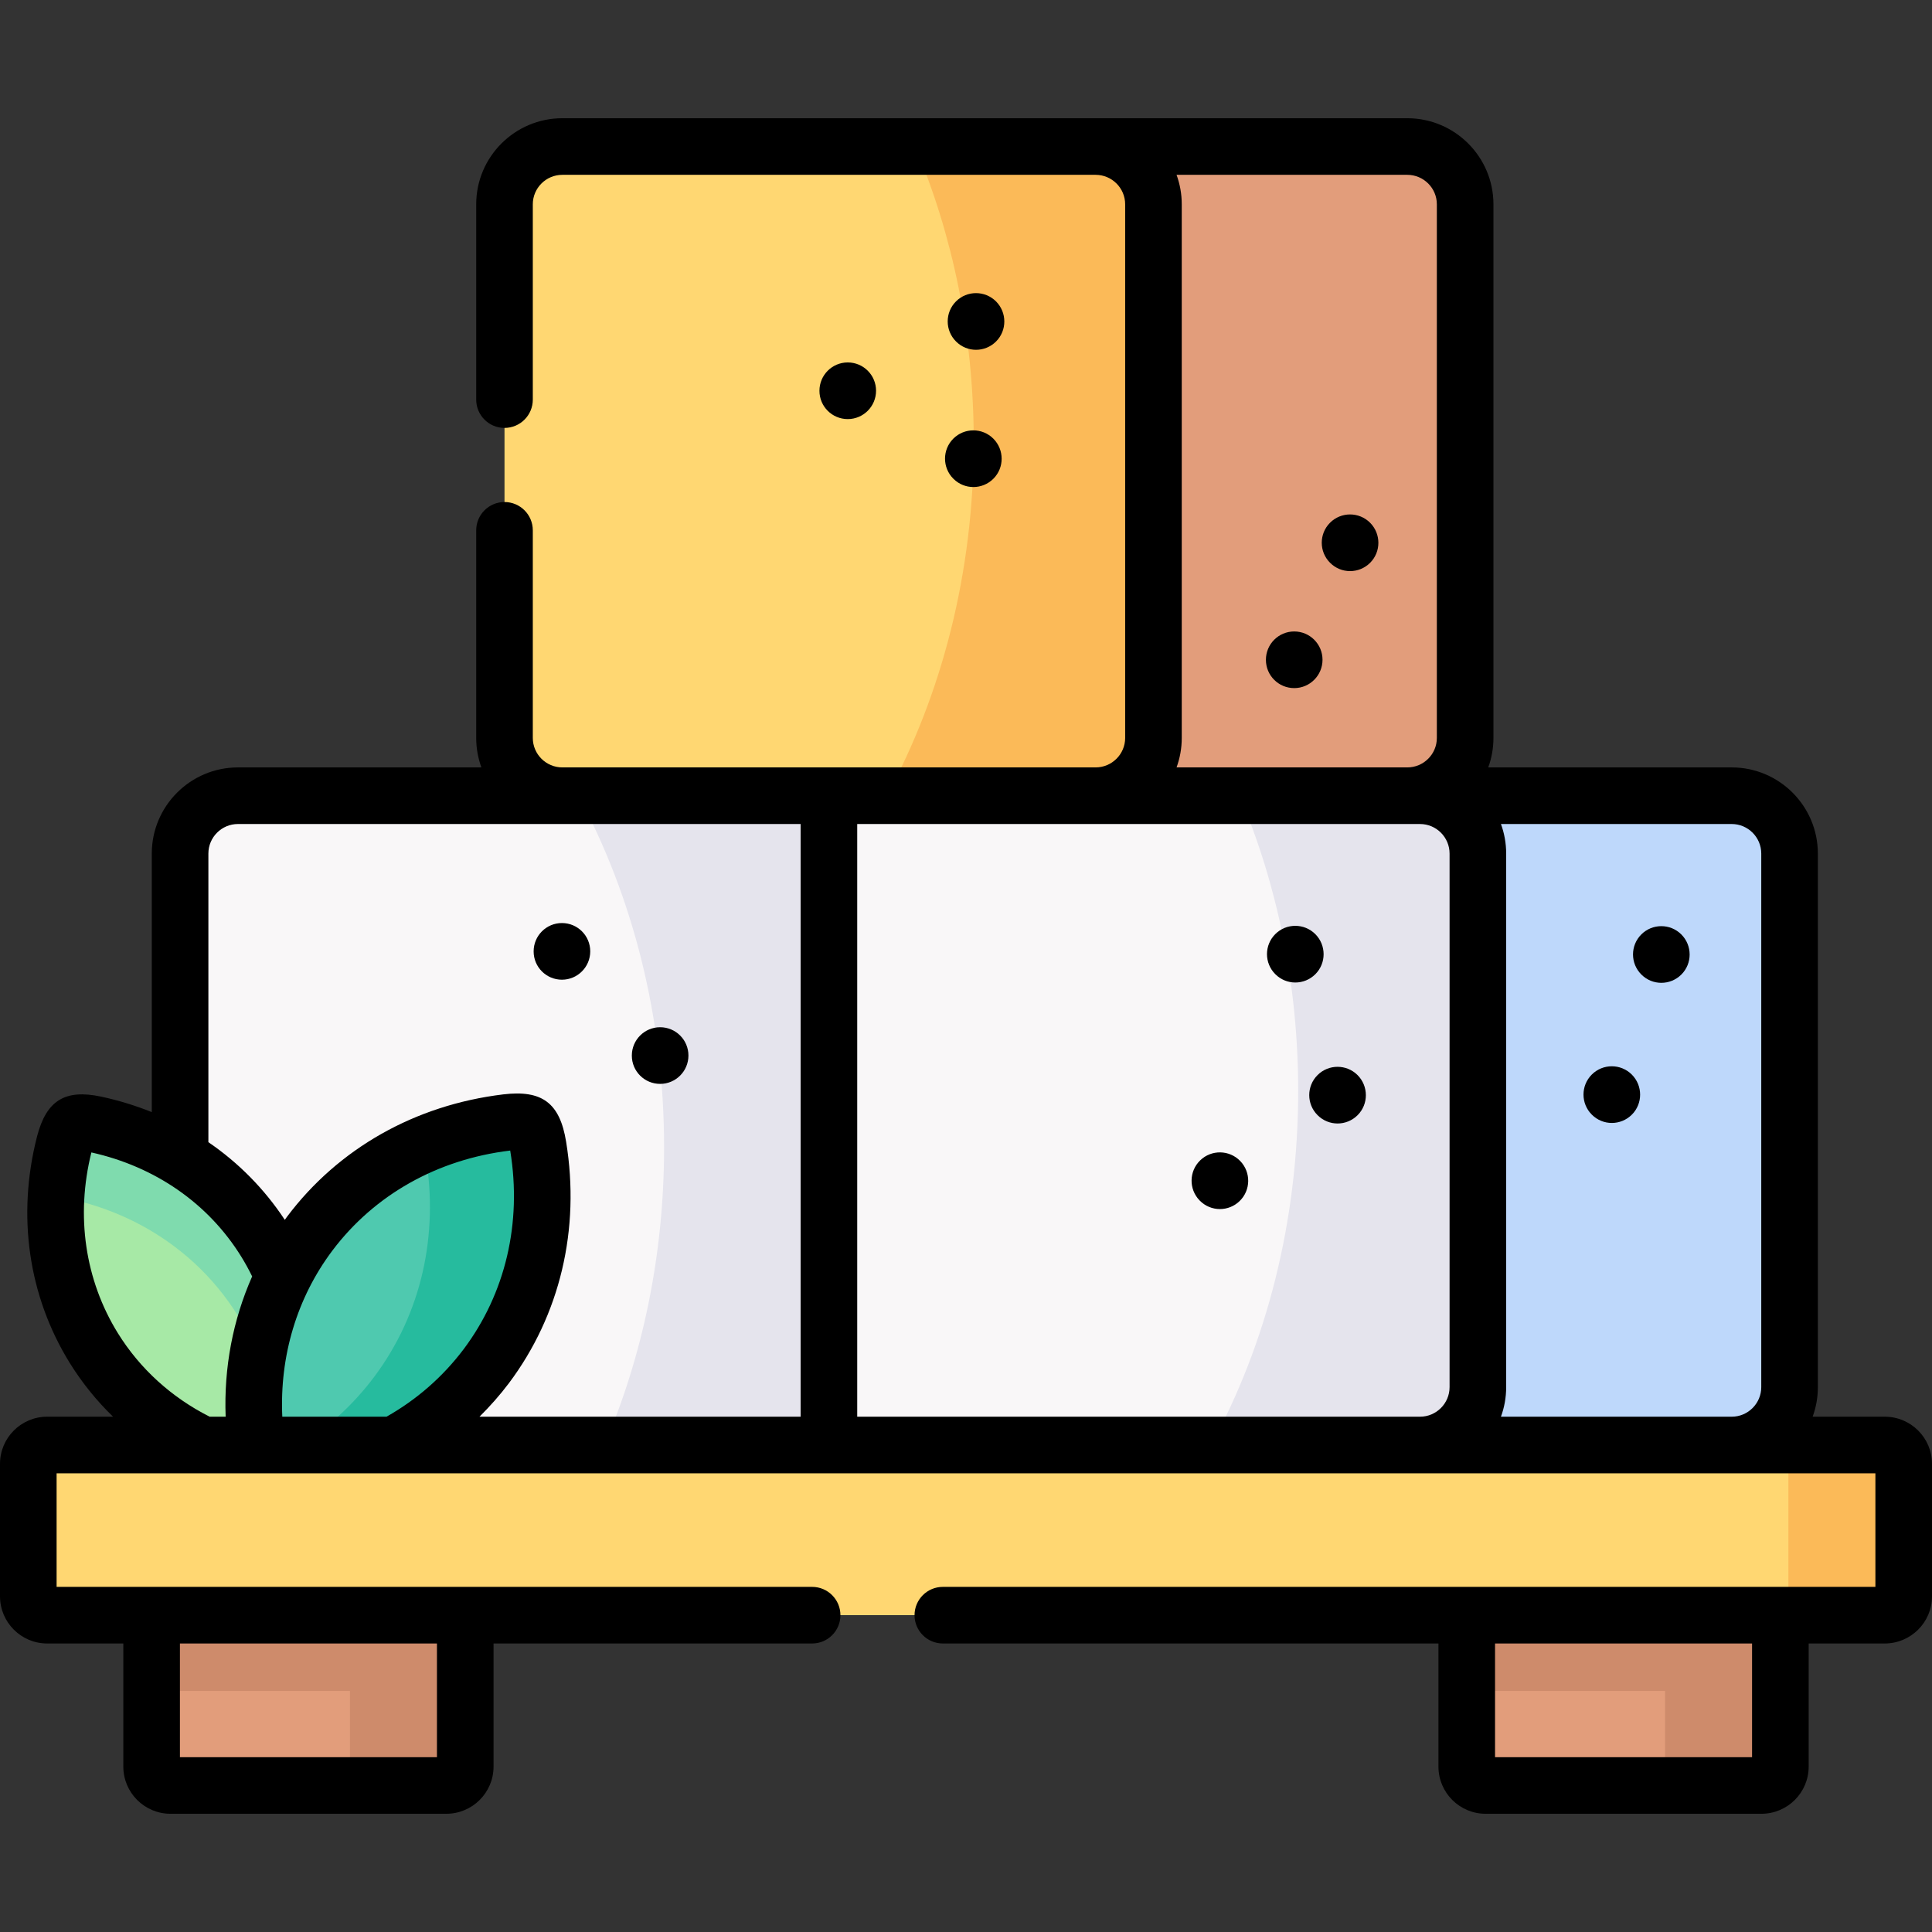 <svg id="Layer_1" enable-background="new 0 0 512 512" height="512" viewBox="0 0 512 512" width="512" xmlns="http://www.w3.org/2000/svg"><rect x="0" y="0" width="512" height="512" fill="#333333" stroke="none"/><g><g><g><path clip-rule="evenodd" d="m123.296 418.062h-83.112v50.118c0 2.75 2.239 4.989 4.989 4.989h73.106c2.75 0 5.017-2.239 5.017-4.989z" fill="#e29d7b" fill-rule="evenodd"/></g><g><path clip-rule="evenodd" d="m471.816 418.062h-83.112v50.118c0 2.75 2.239 4.989 4.989 4.989h73.106c2.75 0 5.017-2.239 5.017-4.989z" fill="#e29d7b" fill-rule="evenodd"/></g><g><path clip-rule="evenodd" d="m204.367 210.871h-55.332-85.976c-8.447 0-15.335 6.917-15.335 15.336v80.591c10.913 6.577-9.184 86.261 28.913 104.8 32.485 15.818 124.385-10.659 127.73-10.659l15.307-18.001v-172.067z" fill="#f9f7f8" fill-rule="evenodd"/></g><g><path clip-rule="evenodd" d="m133.699 54.139v141.425c0 8.419 6.917 15.308 15.335 15.308l70.64 39.771 70.668-39.771c8.419 0 15.336-6.888 15.336-15.308v-141.425c0-8.419-6.917-15.308-15.336-15.308h-9.921-131.387c-8.419 0-15.335 6.889-15.335 15.308z" fill="#ffd772" fill-rule="evenodd"/></g><g><path clip-rule="evenodd" d="m295.671 54.139v141.425c0 8.419-6.888 15.308-15.335 15.308l50.23 21.062 42.378-21.062c8.419 0 15.336-6.888 15.336-15.308v-141.425c0-8.419-6.888-15.308-15.336-15.308h-92.608c8.447 0 15.335 6.889 15.335 15.308z" fill="#e29d7b" fill-rule="evenodd"/></g><g><path clip-rule="evenodd" d="m242.521 38.831c9.921 23.358 15.534 49.976 15.534 78.239 0 34.754-8.504 67.041-23.046 93.801h55.332.028.057c8.391-.028 15.25-6.917 15.25-15.308v-141.424c0-8.419-6.917-15.308-15.336-15.308h-3.373-6.548z" fill="#fbba58" fill-rule="evenodd"/></g><g><path clip-rule="evenodd" d="m219.674 210.871-31.436 98.082 31.436 73.986 78.435 15.109 78.265-15.109c8.419-.057 15.279-6.888 15.279-15.336v-141.396c0-8.419-6.888-15.336-15.335-15.336h-3.373-6.52-76.082-55.332z" fill="#f9f7f8" fill-rule="evenodd"/></g><g><path clip-rule="evenodd" d="m381.646 226.207v141.396c0 8.391-6.832 15.279-15.222 15.336l53.915 8.986 38.58-8.986h.113c8.391-.057 15.222-6.945 15.222-15.336v-141.396c0-8.419-6.888-15.336-15.336-15.336h-92.608c8.448 0 15.336 6.917 15.336 15.336z" fill="#bed8fb" fill-rule="evenodd"/></g><g><path clip-rule="evenodd" d="m328.496 210.871c9.921 23.358 15.534 49.976 15.534 78.239 0 34.782-8.504 67.07-23.046 93.83h55.332c8.447 0 15.335-6.917 15.335-15.336v-141.397c0-8.419-6.888-15.336-15.335-15.336h-3.373-6.52z" fill="#e5e4ed" fill-rule="evenodd"/></g><g><path clip-rule="evenodd" d="m153.286 210.871c14.343 26.646 22.706 58.707 22.706 93.178 0 28.517-5.726 55.391-15.817 78.891h44.192 15.307v-172.069h-15.307z" fill="#e5e4ed" fill-rule="evenodd"/></g><g><path clip-rule="evenodd" d="m70.316 329.079c-5.811-9.383-13.578-16.867-22.592-22.281-6.888-4.167-14.485-7.115-22.479-8.844-5.726-1.219-6.69-.595-8.164 5.074-4.677 18.227-2.466 37.645 7.767 54.2 7.143 11.537 17.263 20.183 28.97 25.711l9.241 8.986 4.904-8.986c9.808-9.468 16.384-22.876 7.115-44.675-1.332-3.147-2.92-6.208-4.762-9.185z" fill="#a7e9a6" fill-rule="evenodd"/></g><g><path clip-rule="evenodd" d="m134.237 297.472c-20.438 2.466-39.345 12.416-52.158 29.453-2.721 3.6-5.046 7.399-7.002 11.339-6.917 13.862-9.184 29.396-7.115 44.675l15.392 7.484 21.005-7.484c9.383-4.989 17.773-11.963 24.491-20.864 12.784-17.037 17.093-37.957 13.776-58.282-1.018-6.321-2.039-7.086-8.389-6.321z" fill="#4fc9af" fill-rule="evenodd"/></g><g><path clip-rule="evenodd" d="m12.489 382.939c-2.75 0-4.989 2.239-4.989 4.989v35.122c0 2.75 2.239 4.989 4.989 4.989h27.695 83.112 265.409 83.112 27.666c2.75 0 5.017-2.239 5.017-4.989v-35.122c0-2.75-2.268-4.989-5.017-4.989-162.313 0-324.653 0-486.994 0z" fill="#ffd772" fill-rule="evenodd"/></g><g><path clip-rule="evenodd" d="m473.942 387.928v35.122c0 2.75-2.268 4.989-5.017 4.989h2.891 27.666c2.75 0 5.017-2.239 5.017-4.989v-35.122c0-2.75-2.268-4.989-5.017-4.989h-30.558c2.751 0 5.018 2.24 5.018 4.989z" fill="#fbba58" fill-rule="evenodd"/></g><g><path clip-rule="evenodd" d="m17.081 303.028c-1.191 4.649-1.928 9.355-2.211 14.089.85.057 1.871.255 3.146.51 7.965 1.701 15.562 4.649 22.45 8.816 2.523 1.531 4.961 3.203 7.257 5.046 1.332 1.049 2.636 2.154 3.883 3.317 4.365 4.054 8.221 8.703 11.48 13.919 1.843 2.977 3.402 6.066 4.734 9.185.17.397.34.794.482 1.162 1.219-7.172 3.458-14.202 6.775-20.807-1.332-3.147-2.92-6.208-4.762-9.185-5.811-9.383-13.578-16.867-22.592-22.281-6.888-4.167-14.485-7.115-22.479-8.844-5.725-1.22-6.689-.596-8.163 5.073z" fill="#7fdbae" fill-rule="evenodd"/></g><g><path clip-rule="evenodd" d="m112.864 306.742c3.317 20.325-.992 41.245-13.805 58.282-5.471 7.257-12.047 13.238-19.389 17.915h24.69c9.383-4.989 17.773-11.963 24.491-20.864 12.784-17.037 17.093-37.957 13.776-58.282-1.02-6.321-2.041-7.087-8.391-6.321-7.654.935-15.109 2.891-22.082 5.896.257.907.483 2.013.71 3.374z" fill="#26bb9e" fill-rule="evenodd"/></g><g><path d="m258.658 92.7c-1.912 0-3.821-.729-5.283-2.189l-.028-.028c-2.929-2.93-2.929-7.678 0-10.607 2.93-2.928 7.678-2.928 10.607 0 2.929 2.93 2.942 7.692.014 10.621-1.468 1.467-3.39 2.203-5.31 2.203z"/></g><g><path d="m257.949 129.07c-1.912 0-3.821-.729-5.283-2.189l-.028-.028c-2.929-2.93-2.929-7.678 0-10.607 2.93-2.928 7.678-2.928 10.607 0 2.929 2.93 2.942 7.692.014 10.621-1.468 1.467-3.39 2.203-5.31 2.203z"/></g><g><path d="m224.663 111.063c-4.143 0-7.5-3.344-7.5-7.486v-.028c0-4.143 3.357-7.5 7.5-7.5s7.5 3.357 7.5 7.5-3.357 7.514-7.5 7.514z"/></g><g><path d="m342.981 182.355c-4.143 0-7.5-3.343-7.5-7.485v-.028c0-4.143 3.357-7.5 7.5-7.5s7.5 3.357 7.5 7.5-3.357 7.513-7.5 7.513z"/></g><g><path d="m354.47 297.736c-1.912 0-3.821-.729-5.283-2.189l-.028-.028c-2.929-2.93-2.929-7.678 0-10.607 2.93-2.928 7.678-2.928 10.607 0 2.929 2.93 2.942 7.692.014 10.621-1.468 1.467-3.39 2.203-5.31 2.203z"/></g><g><path d="m148.921 259.631c-4.143 0-7.5-3.344-7.5-7.486v-.028c0-4.143 3.357-7.5 7.5-7.5s7.5 3.357 7.5 7.5-3.358 7.514-7.5 7.514z"/></g><g><path d="m174.943 287.24c-4.143 0-7.5-3.343-7.5-7.485v-.028c0-4.143 3.357-7.5 7.5-7.5s7.5 3.357 7.5 7.5-3.357 7.513-7.5 7.513z"/></g><g><path d="m343.272 260.375c-1.912 0-3.821-.729-5.283-2.189l-.028-.028c-2.929-2.93-2.929-7.678 0-10.607 2.93-2.928 7.678-2.928 10.607 0 2.929 2.93 2.942 7.692.014 10.621-1.468 1.467-3.39 2.203-5.31 2.203z"/></g><g><path d="m440.274 260.46c-1.912 0-3.821-.729-5.283-2.189l-.028-.028c-2.929-2.93-2.929-7.678 0-10.607 2.93-2.928 7.678-2.928 10.607 0 2.929 2.93 2.942 7.692.014 10.621-1.468 1.467-3.39 2.203-5.31 2.203z"/></g><g><path d="m323.288 320.414c-1.954 0-3.904-.761-5.372-2.279l-.028-.029c-2.879-2.979-2.798-7.727.18-10.605s7.725-2.798 10.605.18c2.879 2.979 2.813 7.741-.166 10.62-1.459 1.41-3.341 2.113-5.219 2.113z"/></g><g><path d="m427.15 297.595c-1.912 0-3.821-.729-5.283-2.189l-.028-.028c-2.929-2.93-2.929-7.678 0-10.607 2.93-2.928 7.678-2.928 10.607 0 2.929 2.93 2.942 7.692.014 10.621-1.468 1.466-3.39 2.203-5.31 2.203z"/></g><g><path d="m357.786 151.352c-1.912 0-3.821-.729-5.283-2.189l-.028-.028c-2.929-2.93-2.929-7.678 0-10.607 2.93-2.928 7.678-2.928 10.607 0 2.929 2.93 2.942 7.692.014 10.621-1.468 1.466-3.39 2.203-5.31 2.203z"/></g><g><path clip-rule="evenodd" d="m92.738 448.11v20.07c0 2.75-2.268 4.989-5.017 4.989h30.558c2.75 0 5.017-2.239 5.017-4.989v-20.07-20.07h-30.558-52.554v20.07z" fill="#ce8b6b" fill-rule="evenodd"/></g><g><path clip-rule="evenodd" d="m441.259 448.11v20.07c0 2.75-2.268 4.989-5.017 4.989h30.558c2.75 0 5.017-2.239 5.017-4.989v-20.07-20.07h-2.891-27.666-52.555v20.07z" fill="#ce8b6b" fill-rule="evenodd"/></g></g><path d="m499.482 375.439h-19.114c.896-2.445 1.385-5.084 1.385-7.836v-141.396c0-12.592-10.244-22.836-22.835-22.836h-64.518c.892-2.437 1.379-5.066 1.379-7.808v-141.424c0-12.576-10.244-22.808-22.836-22.808h-82.602-9.921-131.386c-12.591 0-22.835 10.231-22.835 22.808v51.763c0 4.143 3.357 7.5 7.5 7.5s7.5-3.357 7.5-7.5v-51.763c0-4.305 3.515-7.808 7.835-7.808h131.387 9.921c4.32 0 7.836 3.503 7.836 7.808v141.425c0 4.305-3.516 7.808-7.836 7.808h-141.308c-4.32 0-7.835-3.503-7.835-7.808v-55.022c0-4.143-3.357-7.5-7.5-7.5s-7.5 3.357-7.5 7.5v55.022c0 2.741.487 5.371 1.379 7.808h-64.518c-12.592 0-22.836 10.244-22.836 22.836v68.511c-4.285-1.716-8.76-3.104-13.417-4.1-9.591-2.04-14.511 1.008-16.99 10.546-5.38 20.967-2.307 42.278 8.654 60.013 3.238 5.228 7.101 10.005 11.488 14.263h-17.47c-6.886-.002-12.489 5.601-12.489 12.488v35.122c0 6.887 5.603 12.489 12.489 12.489h20.194v32.64c0 6.887 5.603 12.489 12.489 12.489h73.105c6.902 0 12.518-5.603 12.518-12.489v-32.64h84.428c4.143 0 7.5-3.357 7.5-7.5s-3.357-7.5-7.5-7.5h-200.223v-30.101h482v30.101h-247.137c-4.143 0-7.5 3.357-7.5 7.5s3.357 7.5 7.5 7.5h131.341v32.64c0 6.887 5.603 12.489 12.489 12.489h73.105c6.902 0 12.518-5.603 12.518-12.489v-32.64h20.166c6.902 0 12.518-5.603 12.518-12.489v-35.122c0-6.887-5.615-12.49-12.518-12.49zm-383.686 90.23h-68.112v-30.129h68.112zm196.003-419.338h61.145c4.32 0 7.836 3.503 7.836 7.808v141.425c0 4.305-3.516 7.808-7.836 7.808h-6.52-54.625c.892-2.437 1.379-5.066 1.379-7.808v-141.425c0-2.742-.488-5.371-1.379-7.808zm-251.999 329.108h-4.232c-10.102-5.091-18.499-12.721-24.34-22.154-8.709-14.091-11.19-31.082-7.012-47.879 16.938 3.763 31.028 13.555 39.723 27.619 1.056 1.707 2.014 3.46 2.884 5.235-5.096 11.511-7.519 24.171-7.023 37.179zm42.639 0h-27.628c-.734-16.081 3.877-31.506 13.264-44.007 11.113-14.776 27.827-24.193 47.06-26.515.026-.003.052-.006.077-.009.004.026.009.053.013.08.001.004.002.009.002.009 3.119 19.116-1.275 37.787-12.36 52.56-5.533 7.33-12.398 13.339-20.428 17.882zm109.735 0h-85.102c2.781-2.753 5.39-5.696 7.779-8.862 13.57-18.084 18.961-40.809 15.18-63.987-1.663-10.287-6.344-13.806-16.691-12.564-23.328 2.816-43.661 14.319-57.256 32.396-.21.279-.4.569-.606.851-5.392-8.171-12.248-15.118-20.253-20.587v-76.479c0-4.32 3.516-7.836 7.836-7.836h149.114v157.068zm171.978-7.835c0 4.32-3.515 7.836-7.835 7.836h-149.143v-157.069h149.144c4.32 0 7.835 3.516 7.835 7.836v141.397zm82.602 0c0 4.32-3.515 7.836-7.835 7.836h-61.152c.896-2.445 1.385-5.084 1.385-7.836v-141.397c0-2.751-.489-5.391-1.385-7.836h61.152c4.32 0 7.835 3.516 7.835 7.836zm-2.438 98.065h-68.112v-30.129h68.112z"/></g></svg>